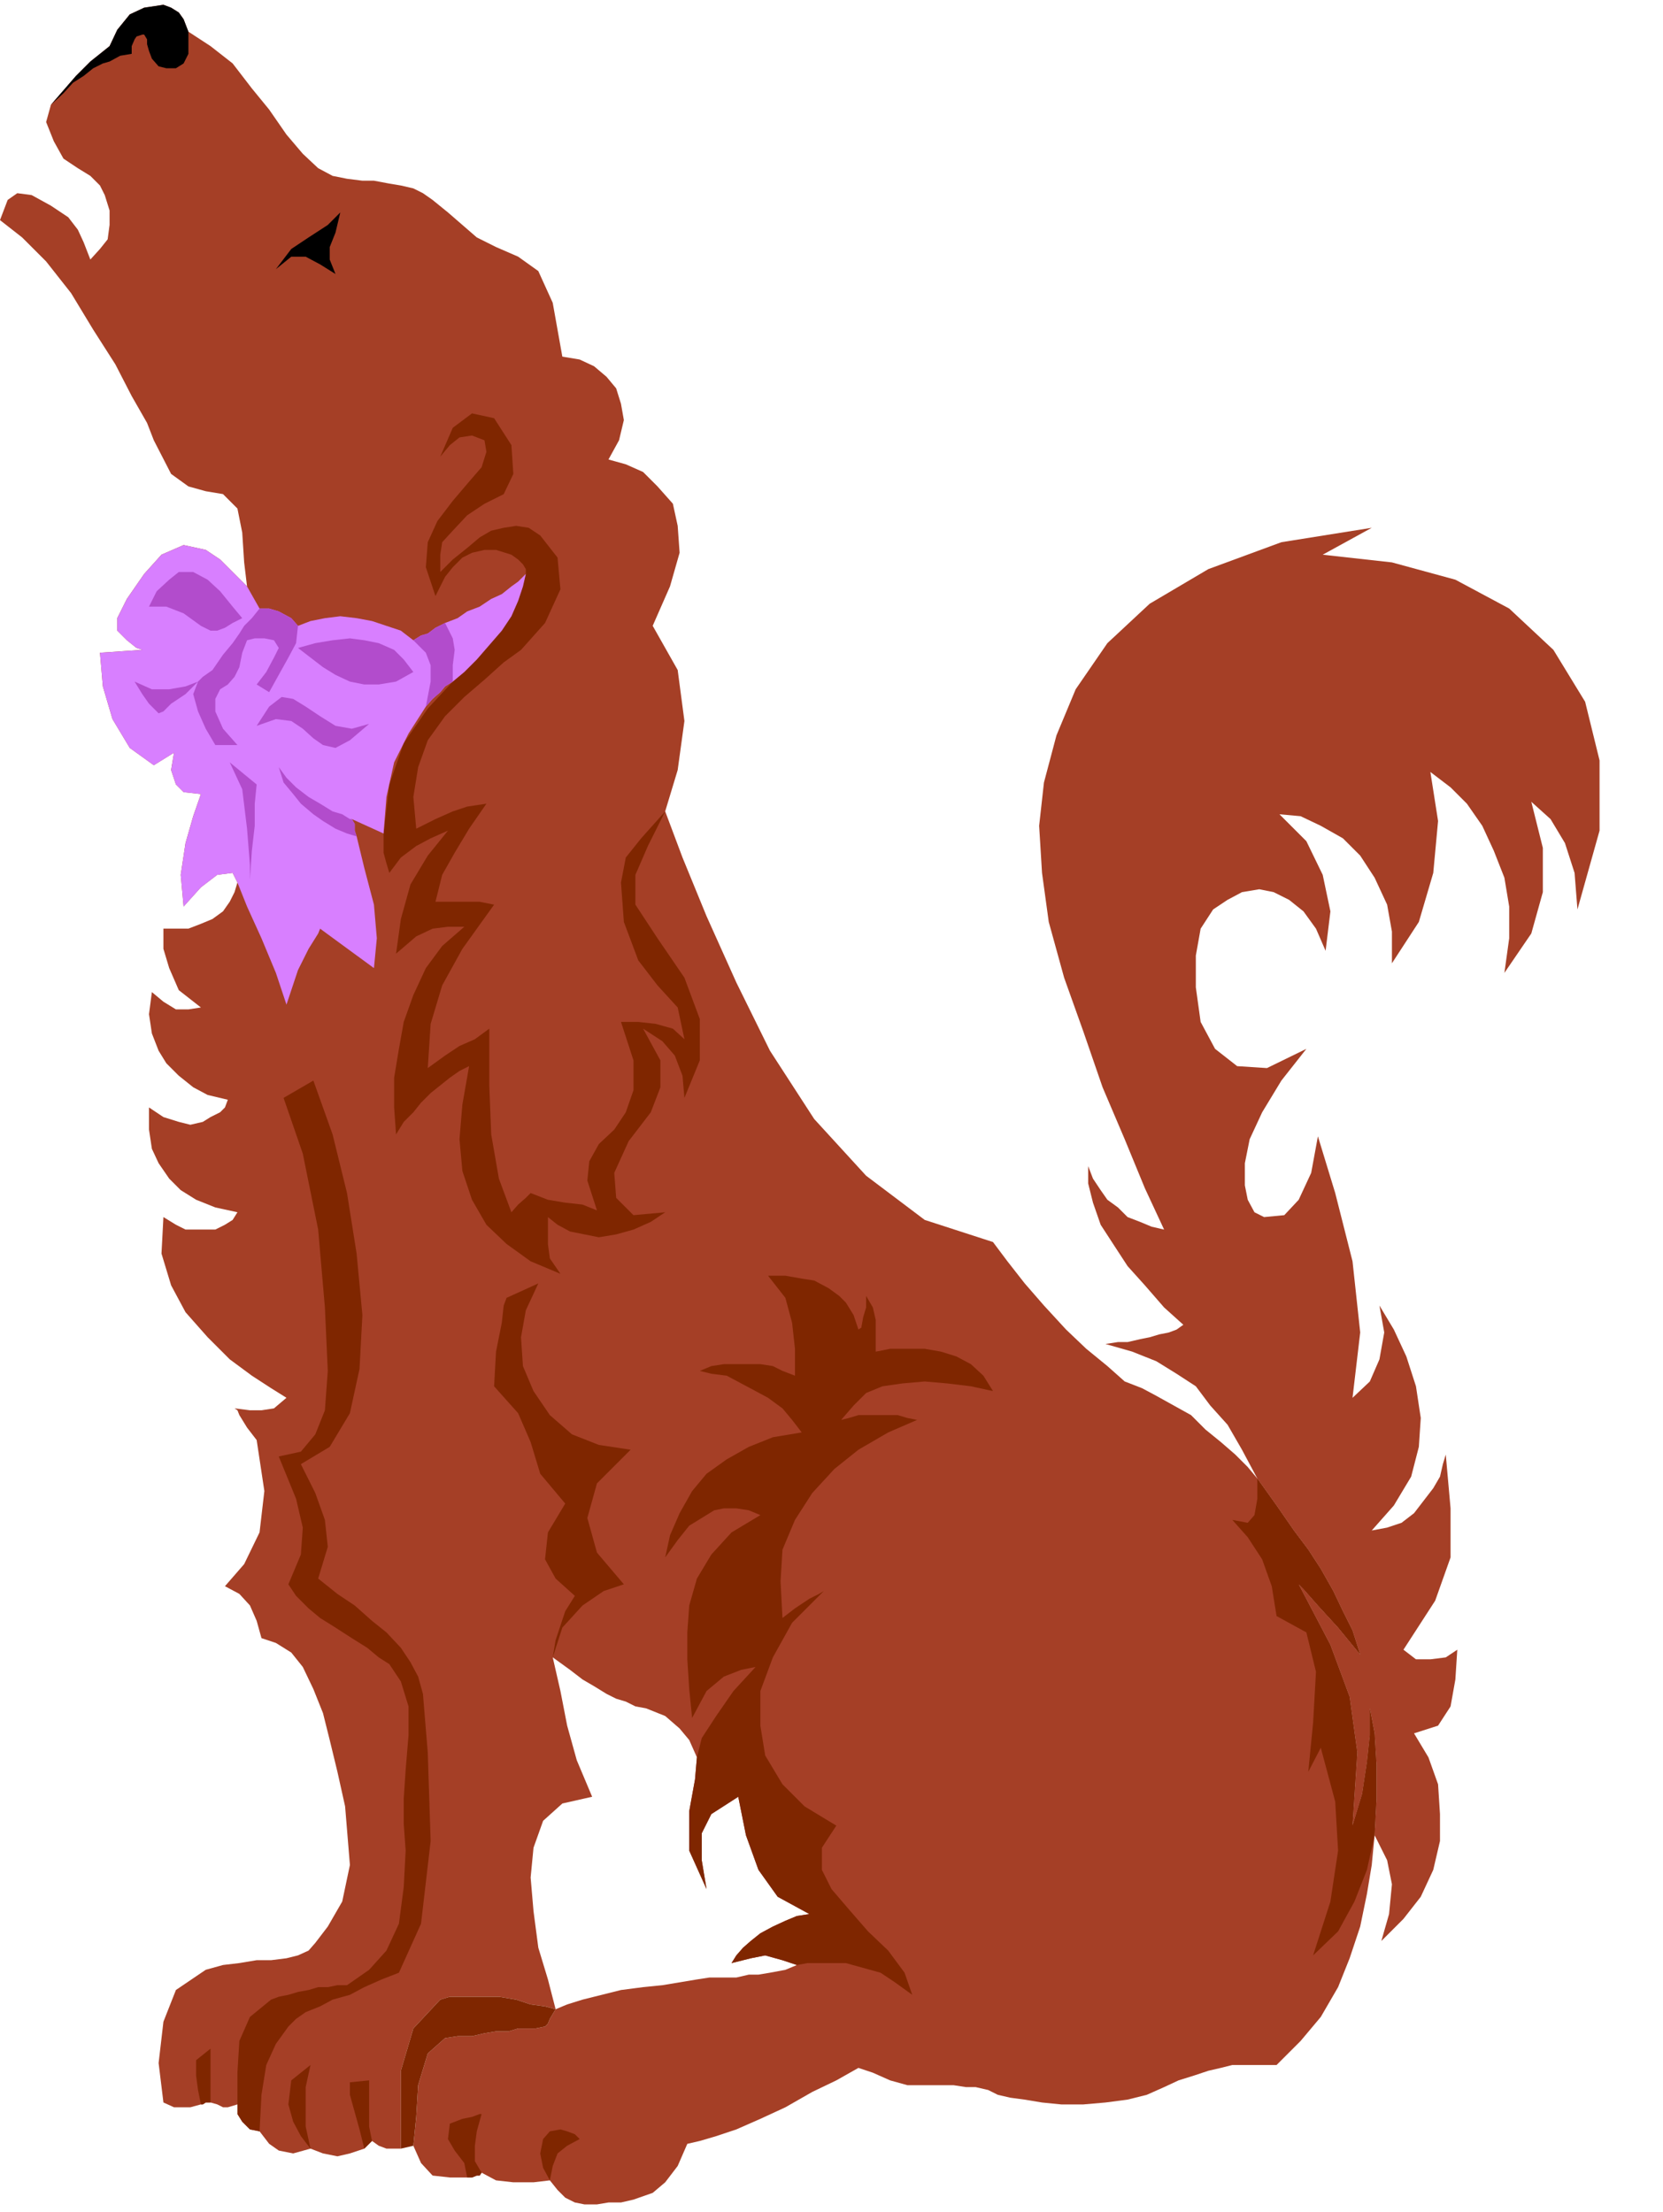 <?xml version="1.0" encoding="UTF-8" standalone="no"?>
<svg
   xmlns:ooo="http://xml.openoffice.org/svg/export"
   xmlns:dc="http://purl.org/dc/elements/1.1/"
   xmlns:cc="http://creativecommons.org/ns#"
   xmlns:rdf="http://www.w3.org/1999/02/22-rdf-syntax-ns#"
   xmlns:svg="http://www.w3.org/2000/svg"
   xmlns="http://www.w3.org/2000/svg"
   xmlns:sodipodi="http://sodipodi.sourceforge.net/DTD/sodipodi-0.dtd"
   xmlns:inkscape="http://www.inkscape.org/namespaces/inkscape"
   version="1.2"
   width="17.3mm"
   height="23.01mm"
   viewBox="0 0 1730 2301"
   preserveAspectRatio="xMidYMid"
   xml:space="preserve"
   id="svg112"
   sodipodi:docname="dog11.svg"
   style="fill-rule:evenodd;stroke-width:28.222;stroke-linejoin:round"
   inkscape:version="0.92.5 (2060ec1f9f, 2020-04-08)"><sodipodi:namedview
   pagecolor="#ffffff"
   bordercolor="#666666"
   borderopacity="1"
   objecttolerance="10"
   gridtolerance="10"
   guidetolerance="10"
   inkscape:pageopacity="0"
   inkscape:pageshadow="2"
   inkscape:window-width="664"
   inkscape:window-height="487"
   id="namedview114"
   showgrid="false"
   inkscape:zoom="0.2102413"
   inkscape:cx="32.692914"
   inkscape:cy="43.464565"
   inkscape:window-x="0"
   inkscape:window-y="0"
   inkscape:window-maximized="0"
   inkscape:current-layer="svg112" />
 <defs
   class="ClipPathGroup"
   id="defs8">
  <clipPath
   id="presentation_clip_path"
   clipPathUnits="userSpaceOnUse">
   <rect
   x="0"
   y="0"
   width="21000"
   height="29700"
   id="rect2" />
  </clipPath>
  <clipPath
   id="presentation_clip_path_shrink"
   clipPathUnits="userSpaceOnUse">
   <rect
   x="21"
   y="29"
   width="20958"
   height="29641"
   id="rect5" />
  </clipPath>
 </defs>
 <defs
   class="TextShapeIndex"
   id="defs12">
  <g
   ooo:slide="id1"
   ooo:id-list="id3"
   id="g10" />
 </defs>
 <defs
   class="EmbeddedBulletChars"
   id="defs44">
  <g
   id="bullet-char-template-57356"
   transform="matrix(4.8828125e-4,0,0,-4.8828125e-4,0,0)">
   <path
   d="M 580,1141 1163,571 580,0 -4,571 Z"
   id="path14"
   inkscape:connector-curvature="0" />
  </g>
  <g
   id="bullet-char-template-57354"
   transform="matrix(4.8828125e-4,0,0,-4.8828125e-4,0,0)">
   <path
   d="M 8,1128 H 1137 V 0 H 8 Z"
   id="path17"
   inkscape:connector-curvature="0" />
  </g>
  <g
   id="bullet-char-template-10146"
   transform="matrix(4.8828125e-4,0,0,-4.8828125e-4,0,0)">
   <path
   d="M 174,0 602,739 174,1481 1456,739 Z M 1358,739 309,1346 659,739 Z"
   id="path20"
   inkscape:connector-curvature="0" />
  </g>
  <g
   id="bullet-char-template-10132"
   transform="matrix(4.8828125e-4,0,0,-4.8828125e-4,0,0)">
   <path
   d="M 2015,739 1276,0 H 717 l 543,543 H 174 v 393 h 1086 l -543,545 h 557 z"
   id="path23"
   inkscape:connector-curvature="0" />
  </g>
  <g
   id="bullet-char-template-10007"
   transform="matrix(4.8828125e-4,0,0,-4.8828125e-4,0,0)">
   <path
   d="m 0,-2 c -7,16 -16,29 -25,39 l 381,530 c -94,256 -141,385 -141,387 0,25 13,38 40,38 9,0 21,-2 34,-5 21,4 42,12 65,25 l 27,-13 111,-251 280,301 64,-25 24,25 c 21,-10 41,-24 62,-43 C 886,937 835,863 770,784 769,783 710,716 594,584 L 774,223 c 0,-27 -21,-55 -63,-84 l 16,-20 C 717,90 699,76 672,76 641,76 570,178 457,381 L 164,-76 c -22,-34 -53,-51 -92,-51 -42,0 -63,17 -64,51 -7,9 -10,24 -10,44 0,9 1,19 2,30 z"
   id="path26"
   inkscape:connector-curvature="0" />
  </g>
  <g
   id="bullet-char-template-10004"
   transform="matrix(4.8828125e-4,0,0,-4.8828125e-4,0,0)">
   <path
   d="M 285,-33 C 182,-33 111,30 74,156 52,228 41,333 41,471 c 0,78 14,145 41,201 34,71 87,106 158,106 53,0 88,-31 106,-94 l 23,-176 c 8,-64 28,-97 59,-98 l 735,706 c 11,11 33,17 66,17 42,0 63,-15 63,-46 V 965 c 0,-36 -10,-64 -30,-84 L 442,47 C 390,-6 338,-33 285,-33 Z"
   id="path29"
   inkscape:connector-curvature="0" />
  </g>
  <g
   id="bullet-char-template-9679"
   transform="matrix(4.8828125e-4,0,0,-4.8828125e-4,0,0)">
   <path
   d="M 813,0 C 632,0 489,54 383,161 276,268 223,411 223,592 c 0,181 53,324 160,431 106,107 249,161 430,161 179,0 323,-54 432,-161 108,-107 162,-251 162,-431 0,-180 -54,-324 -162,-431 C 1136,54 992,0 813,0 Z"
   id="path32"
   inkscape:connector-curvature="0" />
  </g>
  <g
   id="bullet-char-template-8226"
   transform="matrix(4.8828125e-4,0,0,-4.8828125e-4,0,0)">
   <path
   d="m 346,457 c -73,0 -137,26 -191,78 -54,51 -81,114 -81,188 0,73 27,136 81,188 54,52 118,78 191,78 73,0 134,-26 185,-79 51,-51 77,-114 77,-187 0,-75 -25,-137 -76,-188 -50,-52 -112,-78 -186,-78 z"
   id="path35"
   inkscape:connector-curvature="0" />
  </g>
  <g
   id="bullet-char-template-8211"
   transform="matrix(4.8828125e-4,0,0,-4.8828125e-4,0,0)">
   <path
   d="M -4,459 H 1135 V 606 H -4 Z"
   id="path38"
   inkscape:connector-curvature="0" />
  </g>
  <g
   id="bullet-char-template-61548"
   transform="matrix(4.8828125e-4,0,0,-4.8828125e-4,0,0)">
   <path
   d="m 173,740 c 0,163 58,303 173,419 116,115 255,173 419,173 163,0 302,-58 418,-173 116,-116 174,-256 174,-419 0,-163 -58,-303 -174,-418 C 1067,206 928,148 765,148 601,148 462,206 346,322 231,437 173,577 173,740 Z"
   id="path41"
   inkscape:connector-curvature="0" />
  </g>
 </defs>
 <g
   id="g49"
   transform="translate(-9635,-13699)">
  <g
   id="id2"
   class="Master_Slide">
   <g
   id="bg-id2"
   class="Background" />
   <g
   id="bo-id2"
   class="BackgroundObjects" />
  </g>
 </g>
 <g
   class="SlideGroup"
   id="g110"
   transform="translate(-9635,-13699)">
  <g
   id="g108">
   <g
   id="container-id1">
    <g
   id="id1"
   class="Slide"
   clip-path="url(#presentation_clip_path)">
     <g
   class="Page"
   id="g104">
      <g
   class="Graphic"
   id="g102">
       <g
   id="id3">
        <rect
   class="BoundingBox"
   x="9635"
   y="13699"
   width="1730"
   height="2301"
   id="rect51"
   style="fill:none;stroke:none" />
        <path
   d="m 11072,15718 23,-23 18,-23 13,-28 7,-30 v -28 l -2,-31 -10,-28 -15,-25 25,-8 13,-20 5,-28 2,-31 -12,8 -16,2 h -15 l -13,-10 33,-51 16,-45 v -51 l -5,-56 -3,10 -3,13 -7,12 -10,13 -10,13 -13,10 -15,5 -16,3 23,-26 18,-30 8,-31 2,-30 -5,-33 -10,-31 -13,-28 -15,-25 5,28 -5,28 -10,23 -18,17 8,-68 -8,-74 -18,-71 -18,-59 -7,38 -13,28 -15,16 -21,2 -10,-5 -7,-13 -3,-15 v -23 l 5,-25 13,-28 20,-33 26,-33 -41,20 -31,-2 -23,-18 -15,-28 -5,-36 v -33 l 5,-28 13,-20 15,-10 15,-8 18,-3 15,3 16,8 15,12 13,18 10,23 5,-41 -8,-38 -17,-35 -28,-28 22,2 21,10 23,13 18,18 15,23 13,28 5,28 v 33 l 28,-43 15,-51 5,-54 -8,-51 21,16 17,17 16,23 12,26 11,28 5,30 v 33 l -5,36 28,-41 12,-43 v -46 l -12,-48 20,18 15,25 10,31 3,38 23,-82 v -73 l -15,-61 -33,-54 -46,-43 -56,-30 -66,-18 -72,-8 51,-28 -94,15 -76,28 -61,36 -44,41 -33,48 -20,48 -13,49 -5,45 3,49 7,51 16,58 20,56 20,58 23,54 21,51 20,43 -13,-3 -12,-5 -13,-5 -10,-10 -11,-8 -7,-10 -8,-12 -5,-13 v 18 l 5,20 8,23 13,20 15,23 18,20 20,23 20,18 -7,5 -8,3 -10,2 -10,3 -10,2 -13,3 h -10 l -13,2 28,8 25,10 21,13 20,13 15,20 18,20 15,26 16,30 20,28 18,26 15,20 13,20 13,23 10,21 10,20 8,25 -23,-28 -21,-23 -15,-17 -5,-5 33,63 20,54 8,58 -5,76 10,-33 5,-33 3,-28 v -28 l 5,26 2,33 v 35 l -2,38 v 0 l 13,26 5,25 -3,31 z"
   id="path53"
   inkscape:connector-curvature="0"
   style="fill:#a53f26;stroke:none" />
        <path
   d="m 11065,15608 -3,31 -5,30 -7,34 -11,33 -12,30 -18,31 -21,25 -25,25 h -15 -15 -16 l -12,3 -13,3 -15,5 -16,5 -15,7 -18,8 -20,5 -23,3 -23,2 h -23 l -20,-2 -18,-3 -15,-2 -13,-3 -10,-5 -13,-3 h -10 l -13,-2 h -10 -10 -10 -18 l -18,-5 -18,-8 -15,-5 -23,13 -25,12 -28,16 -26,12 -25,11 -21,7 -17,5 -13,3 -10,23 -13,17 -13,11 -20,7 -13,3 h -13 l -12,2 h -13 l -10,-2 -10,-5 -8,-8 -8,-10 -17,2 h -21 l -18,-2 -15,-8 -2,3 h -3 l -5,2 h -5 -18 l -18,-2 -12,-13 -8,-18 3,-30 2,-33 10,-33 18,-16 13,-2 h 15 l 13,-3 12,-2 h 13 l 10,-3 h 11 7 l 10,-2 3,-3 2,-5 6,-10 12,-5 16,-5 20,-5 20,-5 23,-3 20,-2 18,-3 18,-3 13,-2 h 15 13 l 13,-3 h 10 l 12,-2 16,-3 12,-5 -15,-5 -18,-5 -15,3 -20,5 5,-8 7,-8 8,-7 10,-8 13,-7 13,-6 12,-5 13,-2 -33,-18 -20,-28 -13,-36 -8,-40 -28,18 -10,20 v 28 l 5,30 -18,-40 v -41 l 6,-33 2,-23 -8,-18 -10,-12 -15,-13 -20,-8 -11,-2 -10,-5 -10,-3 -10,-5 -13,-8 -12,-7 -13,-10 -18,-13 8,35 7,36 10,36 16,38 -31,7 -20,18 -10,28 -3,31 3,35 5,38 10,33 8,31 -11,-3 -15,-2 -15,-5 -18,-3 h -20 -16 -15 l -10,3 -28,30 -13,44 v 45 36 h -7 -8 l -8,-3 -7,-5 -3,3 v 0 l -2,2 -3,3 -15,5 -13,3 -15,-3 -13,-5 -18,5 -15,-3 -10,-7 -10,-13 -10,-2 -8,-8 -5,-8 v -10 l -10,3 h -5 l -6,-3 -7,-2 h -3 -2 l -3,2 h -2 l -11,3 h -7 -10 l -11,-5 -5,-41 5,-43 13,-33 31,-21 18,-5 17,-2 18,-3 h 15 l 16,-2 12,-3 11,-5 7,-8 13,-17 15,-26 8,-38 -5,-61 -8,-36 -8,-33 -7,-28 -10,-25 -11,-23 -12,-15 -16,-10 -15,-5 -5,-18 -7,-16 -11,-12 -15,-8 20,-23 16,-33 5,-43 -8,-53 -10,-13 -8,-13 -2,-5 -3,-2 16,2 h 12 l 13,-2 13,-11 -16,-10 -20,-13 -23,-17 -23,-23 -23,-26 -15,-28 -10,-33 2,-38 13,8 10,5 h 13 10 8 l 10,-5 8,-5 5,-8 -23,-5 -20,-8 -16,-10 -12,-12 -11,-16 -7,-15 -3,-20 v -23 l 15,10 16,5 12,3 13,-3 8,-5 10,-5 5,-5 3,-8 -21,-5 -15,-8 -15,-12 -13,-13 -8,-13 -7,-18 -3,-20 3,-23 12,10 13,8 h 13 l 13,-2 -23,-18 -10,-23 -6,-20 v -21 h 13 13 l 13,-5 12,-5 11,-8 7,-10 5,-10 3,-10 -5,-10 -16,2 -17,13 -18,20 -3,-33 5,-33 8,-28 8,-23 -18,-2 -8,-8 -5,-15 3,-18 -21,13 -25,-18 -18,-30 -10,-34 -3,-35 44,-3 -6,-2 -10,-8 -10,-10 v -13 l 10,-20 18,-26 18,-20 23,-10 23,5 15,10 15,15 13,13 -3,-25 -2,-31 -5,-25 -15,-15 -18,-3 -18,-5 -18,-13 -18,-35 -7,-18 -16,-28 -17,-33 -23,-36 -23,-38 -26,-33 -25,-25 -23,-18 8,-21 10,-7 15,2 20,11 18,12 10,13 6,13 7,18 10,-11 8,-10 2,-15 v -15 l -5,-16 -5,-10 -10,-10 -13,-8 -15,-10 -10,-18 -8,-20 5,-18 13,-15 13,-15 15,-15 20,-16 8,-17 13,-16 15,-7 20,-3 8,3 8,5 5,7 5,13 23,15 23,18 20,26 18,22 18,26 17,20 16,15 15,8 15,3 16,2 h 12 l 16,3 12,2 13,3 10,5 10,7 16,13 15,13 15,13 20,10 23,10 21,15 15,33 10,56 18,3 15,7 13,11 10,12 5,16 3,17 -5,21 -11,20 18,5 18,8 15,15 16,18 5,23 2,28 -10,35 -18,41 26,46 7,53 -7,51 -13,43 18,48 25,61 31,69 35,71 46,71 54,59 61,46 71,23 15,20 18,23 20,23 23,25 21,20 22,18 18,16 18,7 15,8 18,10 18,10 15,15 16,13 15,13 13,13 10,12 20,28 18,26 15,20 13,20 13,23 10,21 10,20 8,25 -23,-28 -21,-23 -15,-17 -5,-5 33,63 20,54 8,58 -5,76 10,-33 5,-33 3,-28 v -28 l 5,26 2,33 v 35 z"
   id="path55"
   inkscape:connector-curvature="0"
   style="fill:#a53f26;stroke:none" />
        <path
   d="m 9854,15886 h -3 -2 l -3,2 h -2 l -3,-15 -2,-15 v -11 -5 l 15,-12 v 17 13 15 z"
   id="path57"
   inkscape:connector-curvature="0"
   style="fill:#7f2600;stroke:none" />
        <path
   d="m 10022,15926 -3,3 v 0 l -2,2 -3,3 -5,-20 -5,-18 -5,-18 v -13 l 20,-2 v 18 15 15 z"
   id="path59"
   inkscape:connector-curvature="0"
   style="fill:#7f2600;stroke:none" />
        <path
   d="m 10136,15959 -2,3 h -3 l -5,2 h -5 l -3,-15 -10,-13 -7,-12 2,-16 13,-5 10,-2 8,-3 h 2 l -5,18 -2,15 v 16 z"
   id="path61"
   inkscape:connector-curvature="0"
   style="fill:#7f2600;stroke:none" />
        <path
   d="m 10065,15931 3,-30 2,-33 10,-33 18,-16 13,-2 h 15 l 13,-3 12,-2 h 13 l 10,-3 h 11 7 l 10,-2 3,-3 2,-5 6,-10 -11,-3 -15,-2 -15,-5 -18,-3 h -20 -16 -15 l -10,3 -28,30 -13,44 v 45 36 z"
   id="path63"
   inkscape:connector-curvature="0"
   style="fill:#7f2600;stroke:none" />
        <path
   d="m 9905,15916 -10,-2 -8,-8 -5,-8 v -10 -33 l 2,-33 11,-25 22,-18 8,-3 10,-2 10,-3 11,-2 10,-3 h 10 l 10,-2 h 10 l 23,-16 18,-20 13,-28 5,-38 2,-38 -2,-28 v -26 l 2,-30 3,-36 v -30 l -8,-26 -12,-18 -11,-7 -12,-10 -16,-10 -17,-11 -16,-10 -12,-10 -13,-13 -8,-12 13,-31 2,-28 -7,-30 -18,-44 23,-5 15,-18 10,-25 3,-41 -3,-66 -7,-81 -16,-79 -20,-58 31,-18 20,56 15,61 10,63 6,64 -3,56 -10,46 -21,35 -30,18 15,30 10,28 3,28 -10,33 20,16 18,12 18,16 15,12 15,16 10,15 8,15 5,18 5,61 3,92 -10,86 -23,51 -18,7 -18,8 -15,8 -18,5 -13,7 -15,6 -10,7 -8,8 -13,18 -10,22 -5,31 z"
   id="path65"
   inkscape:connector-curvature="0"
   style="fill:#7f2600;stroke:none" />
        <path
   d="m 10327,14543 -18,36 -13,30 v 31 l 23,35 28,41 16,43 v 43 l -16,39 -2,-23 -8,-21 -13,-15 -20,-13 18,33 v 28 l -10,26 -23,30 -15,33 2,26 18,18 33,-3 -15,10 -18,8 -18,5 -18,3 -15,-3 -15,-3 -13,-7 -10,-8 v 13 15 l 2,15 11,16 -31,-13 -25,-18 -21,-20 -15,-26 -10,-30 -3,-33 3,-36 7,-40 -10,5 -10,7 -10,8 -10,8 -10,10 -8,10 -10,10 -8,13 -2,-28 v -31 l 5,-30 5,-28 10,-28 13,-28 17,-23 23,-20 h -17 l -16,2 -17,8 -21,18 5,-36 10,-36 18,-30 21,-26 -18,8 -15,8 -16,12 -12,16 -3,-10 -3,-11 v -10 -10 l 6,-51 15,-43 25,-36 26,-28 12,-10 13,-13 13,-15 13,-15 10,-15 7,-16 5,-15 3,-13 v -5 l -3,-5 -5,-5 -7,-5 -16,-5 h -12 l -13,3 -10,5 -10,10 -8,10 -5,10 -5,10 -10,-30 2,-26 10,-22 16,-21 17,-20 13,-15 5,-16 -2,-12 -13,-5 -13,2 -10,8 -10,12 13,-30 20,-15 23,5 18,28 2,30 -10,21 -20,10 -18,12 -15,16 -11,12 -2,13 v 18 l 13,-13 15,-12 13,-11 12,-7 13,-3 13,-2 13,2 12,8 18,23 3,33 -16,35 -25,28 -18,13 -20,18 -21,18 -20,20 -18,25 -10,28 -5,31 3,33 20,-10 18,-8 15,-5 20,-3 -18,26 -15,25 -13,23 -7,28 h 18 12 16 l 15,3 -33,46 -21,38 -12,40 -3,46 18,-13 15,-10 16,-7 15,-11 v 59 l 2,51 8,46 13,35 7,-8 8,-7 3,-3 2,-2 18,7 18,3 18,2 15,6 -10,-31 2,-20 10,-18 16,-15 12,-18 8,-23 v -31 l -13,-40 h 18 l 18,2 18,5 12,11 -7,-33 -21,-23 -20,-26 -15,-40 -3,-41 5,-26 16,-20 z"
   id="path67"
   inkscape:connector-curvature="0"
   style="fill:#7f2600;stroke:none" />
        <path
   d="m 10207,15967 -7,-13 -3,-15 3,-15 7,-8 11,-2 7,2 8,3 5,5 -13,7 -10,8 -5,13 z"
   id="path69"
   inkscape:connector-curvature="0"
   style="fill:#7f2600;stroke:none" />
        <path
   d="m 9958,15934 -10,-13 -8,-15 -5,-18 3,-25 20,-16 -5,23 v 21 20 z"
   id="path71"
   inkscape:connector-curvature="0"
   style="fill:#7f2600;stroke:none" />
        <path
   d="m 10464,15743 -15,-5 -18,-5 -15,3 -20,5 5,-8 7,-8 8,-7 10,-8 13,-7 13,-6 12,-5 13,-2 -33,-18 -20,-28 -13,-36 -8,-40 -28,18 -10,20 v 28 l 5,30 -18,-40 v -41 l 6,-33 2,-23 5,-20 15,-23 18,-26 23,-25 -15,3 -18,7 -18,15 -15,28 -3,-30 -2,-31 v -28 l 2,-28 8,-28 15,-25 21,-23 30,-18 -12,-5 -13,-2 h -13 l -10,2 -13,8 -13,8 -12,15 -13,18 5,-23 10,-23 13,-23 15,-18 21,-15 23,-13 25,-10 30,-5 -10,-13 -10,-12 -15,-11 -13,-7 -15,-8 -15,-8 -16,-2 -12,-3 12,-5 13,-2 h 13 13 12 l 13,2 10,5 13,5 v -28 l -3,-27 -7,-26 -18,-23 h 18 l 17,3 13,2 15,8 11,8 7,7 8,13 5,15 3,-2 2,-11 3,-10 v -12 l 7,12 3,13 v 15 18 l 15,-3 h 18 18 l 17,3 16,5 15,8 13,12 10,16 -23,-5 -25,-3 -23,-2 -23,2 -21,3 -17,7 -13,13 -13,15 8,-2 10,-3 h 10 10 11 10 l 10,3 10,2 -30,13 -31,18 -25,20 -23,25 -18,28 -13,31 -2,33 2,38 13,-10 15,-10 10,-5 5,-3 -33,33 -20,36 -13,35 v 36 l 5,31 18,30 23,23 33,20 -15,23 v 23 l 10,20 18,21 20,23 21,20 17,23 8,23 -18,-13 -15,-10 -18,-5 -18,-5 h -15 -15 -10 z"
   id="path73"
   inkscape:connector-curvature="0"
   style="fill:#7f2600;stroke:none" />
        <path
   d="m 10195,15034 -13,28 -5,28 2,30 11,26 17,25 23,20 28,11 33,5 -35,35 -10,36 10,36 28,33 -21,7 -22,15 -21,23 -10,31 3,-18 5,-15 5,-15 10,-16 -20,-18 -11,-20 3,-28 18,-30 -26,-31 -10,-33 -13,-30 -25,-28 2,-36 6,-30 2,-18 3,-8 z"
   id="path75"
   inkscape:connector-curvature="0"
   style="fill:#7f2600;stroke:none" />
        <path
   d="m 10943,15237 20,28 18,26 15,20 13,20 13,23 10,21 10,20 8,25 -23,-28 -21,-23 -15,-17 -5,-5 33,63 20,54 8,58 -5,76 10,-33 5,-33 3,-28 v -28 l 5,26 2,33 v 35 l -2,38 -8,36 -13,33 -17,31 -26,25 18,-56 8,-53 -3,-51 -15,-56 -13,25 5,-51 3,-53 -10,-41 -31,-17 -5,-31 -10,-28 -15,-23 -16,-18 16,3 7,-8 3,-17 z"
   id="path77"
   inkscape:connector-curvature="0"
   style="fill:#7f2600;stroke:none" />
        <path
   d="m 9831,13732 -5,-13 -5,-7 -8,-5 -8,-3 -20,3 -15,7 -13,16 -8,17 -20,16 -15,15 -13,15 -13,15 13,-12 10,-11 11,-7 10,-8 10,-5 7,-2 11,-6 12,-2 v -8 l 3,-7 2,-3 6,-2 h 2 l 3,5 v 5 l 2,7 3,8 7,8 8,2 h 10 l 8,-5 5,-10 v -10 z"
   id="path79"
   inkscape:connector-curvature="0"
   style="fill:#000000;stroke:none" />
        <path
   d="m 9922,13979 16,-21 18,-12 20,-13 13,-13 -5,21 -6,15 v 13 l 6,15 -16,-10 -15,-8 h -15 z"
   id="path81"
   inkscape:connector-curvature="0"
   style="fill:#000000;stroke:none" />
        <path
   d="m 10034,14566 3,-38 8,-36 15,-30 18,-28 7,-8 8,-7 5,-6 8,-5 12,-10 13,-13 13,-15 13,-15 10,-15 7,-16 5,-15 3,-13 -8,8 -7,5 -10,8 -11,5 -12,8 -13,5 -10,7 -13,5 -10,5 -8,6 -7,2 -8,5 -13,-10 -15,-5 -15,-5 -16,-3 -17,-2 -16,2 -15,3 -13,5 -7,-8 -13,-7 -10,-3 h -10 l -13,-23 -13,-13 -15,-15 -15,-10 -23,-5 -23,10 -18,20 -18,26 -10,20 v 13 l 10,10 10,8 6,2 -44,3 3,35 10,34 18,30 25,18 21,-13 -3,18 5,15 8,8 18,2 -8,23 -8,28 -5,33 3,33 18,-20 17,-13 16,-2 5,10 10,25 15,33 15,36 11,33 12,-36 11,-22 10,-16 2,-5 56,41 3,-31 -3,-35 -10,-38 -8,-33 -2,-6 v -5 -2 l -3,-5 z"
   id="path83"
   inkscape:connector-curvature="0"
   style="fill:#d87fff;stroke:none" />
        <path
   d="m 10006,14569 -2,-6 v -5 -2 l -3,-5 h -2 l -8,-5 -10,-3 -13,-8 -12,-7 -13,-10 -10,-10 -8,-11 5,16 10,12 8,10 13,11 10,7 13,8 12,5 z"
   id="path85"
   inkscape:connector-curvature="0"
   style="fill:#b24ccc;stroke:none" />
        <path
   d="m 9902,14515 -2,20 v 23 l -3,26 -2,30 v -15 l -3,-38 -5,-41 -13,-28 z"
   id="path87"
   inkscape:connector-curvature="0"
   style="fill:#b24ccc;stroke:none" />
        <path
   d="m 9902,14454 13,-20 13,-10 12,2 13,8 15,10 16,10 17,3 18,-5 -20,17 -15,8 -13,-3 -10,-7 -11,-10 -12,-8 -16,-2 z"
   id="path89"
   inkscape:connector-curvature="0"
   style="fill:#b24ccc;stroke:none" />
        <path
   d="m 9945,14373 18,-5 18,-3 18,-2 15,2 15,3 16,7 10,10 10,13 -18,10 -18,3 h -15 l -15,-3 -15,-7 -13,-8 -13,-10 z"
   id="path91"
   inkscape:connector-curvature="0"
   style="fill:#b24ccc;stroke:none" />
        <path
   d="m 9790,14330 8,-16 13,-12 10,-8 h 15 l 15,8 13,12 13,16 10,12 -10,5 -8,5 -8,3 h -7 l -10,-5 -18,-13 -18,-7 z"
   id="path93"
   inkscape:connector-curvature="0"
   style="fill:#b24ccc;stroke:none" />
        <path
   d="m 9775,14408 18,8 h 18 l 17,-3 13,-5 -13,13 -15,10 -8,8 -5,2 -2,-2 -8,-8 -7,-10 z"
   id="path95"
   inkscape:connector-curvature="0"
   style="fill:#b24ccc;stroke:none" />
        <path
   d="m 9882,14474 h -23 l -10,-17 -8,-18 -5,-18 5,-13 5,-5 10,-7 11,-16 10,-12 7,-10 5,-8 8,-8 8,-10 h 10 l 10,3 13,7 7,8 -2,18 -8,15 -10,18 -10,18 -13,-8 10,-13 8,-15 5,-10 -5,-8 -10,-2 h -10 l -8,2 -5,13 -3,15 -5,10 -7,8 -8,5 -5,10 v 13 l 8,18 z"
   id="path97"
   inkscape:connector-curvature="0"
   style="fill:#b24ccc;stroke:none" />
        <path
   d="m 10098,14347 -10,5 -8,6 -7,2 -8,5 13,13 5,13 v 17 l -5,26 7,-8 8,-7 5,-6 8,-5 v -17 l 2,-16 -2,-12 z"
   id="path99"
   inkscape:connector-curvature="0"
   style="fill:#b24ccc;stroke:none" />
       </g>
      </g>
     </g>
    </g>
   </g>
  </g>
 </g>
</svg>